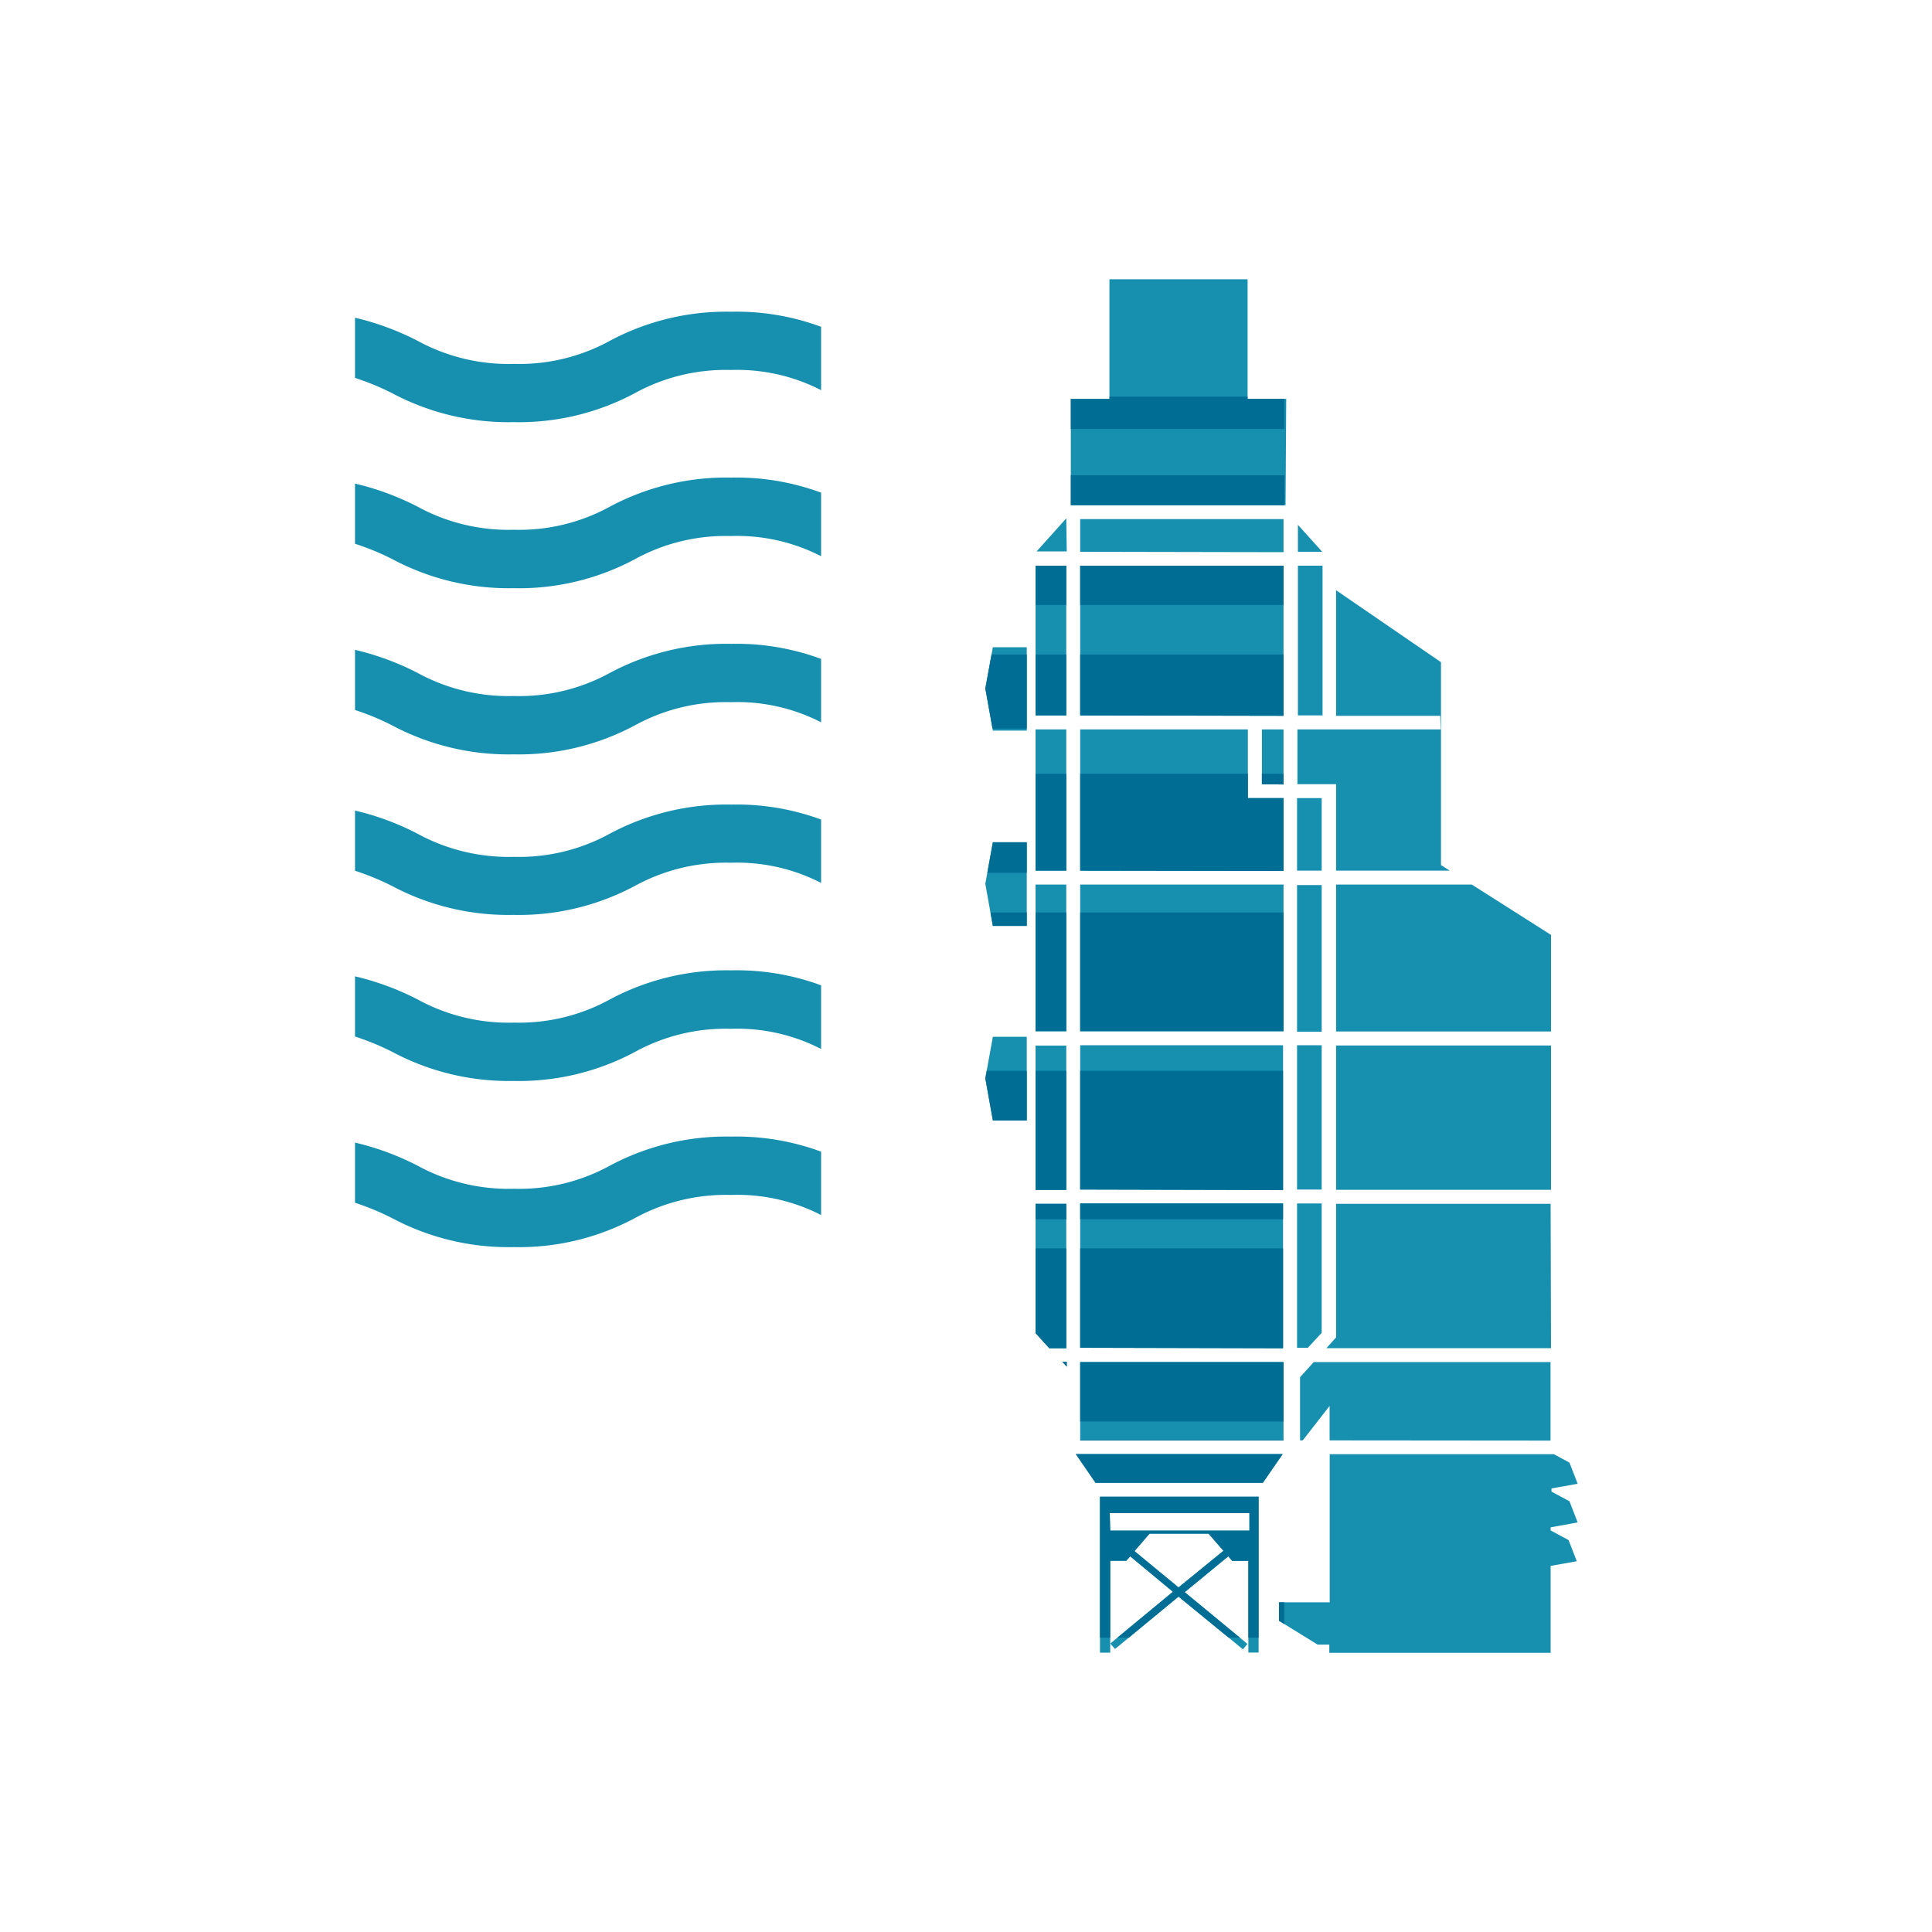 <svg xmlns="http://www.w3.org/2000/svg" xmlns:xlink="http://www.w3.org/1999/xlink" viewBox="0 0 200 200"><defs><style>.cls-1{fill:none;}.cls-2{fill:#1790b0;}.cls-3{clip-path:url(#clip-path);}.cls-4{fill:#006d95;}</style><clipPath id="clip-path"><path class="cls-1" d="M111.82,106.75V91.57h21.05v15.18Zm25,16.39V108.2h-2.55v14.94Zm0-40.52h-2.55v7.51h2.55Zm23.7,42H138.31v13.83l-1,1.11h23.25Zm-23.7-33h-2.55v15.18h2.55Zm-4,31.57V108.2H111.82v14.94Zm4,14.79V124.58h-2.55v14.94h1.12Zm-4,1.59V124.58H111.82v14.94Zm27.69,9.56V141H136l-1.42,1.57v6.54h.28l2.78-3.57v3.57ZM132.87,141H111.82v8.11h21.05Zm27.69-32.77H138.31v14.94h22.25Zm-22.25-1.45h22.25v-10l-8.2-5.21H138.31Zm-5.44-25.57V75.51h-2.24v5.67Zm0,8.95V82.62h-3.69V75.51H111.82V90.13Zm0-33V53.74H111.82v3.38Zm0,16.94V58.56H111.82v15.5Zm-22.49,50.52H107.2V138l1.42,1.57h1.76Zm0-16.38H107.2v14.94h3.18ZM102,71.27l.78,4.36h3.51V67h-3.51Zm8.43,69.7h-.46l.46.51ZM102,111.63l.78,4.36h3.51v-8.66h-3.51Zm0-20.14.78,4.36h3.51V87.19h-3.51Zm11.87,63.45h16.42v16.13h-1.06v-9.49h-1.67l-.41-.47h0l-4.51,3.71,6.06,5,.43.36-.46.56-.39-.32L122,165.28l-6.19,5.11-.39.31-.48-.56.43-.36,6.05-5L117,161.11h0l-.41.46h-1.66v9.51h-1.06Zm12.78,5.6-1.54-1.78H119l-1.56,1.81,4.56,3.76Zm-11.72-2.09h14.41v-1.82H114.88Zm48.39-.85-.85-2.19-1.86-1v-.33l2.71-.48-.85-2.19-1.61-.87H137.65v15.33H132.4v1.91l4,2.47h1.21v.85h22.91v-9l2.71-.48-.85-2.19-1.86-1v-.32Zm-51.45-7.07h-.5l1.6,2.33.44.64h17.32l.44-.64,1.61-2.33Zm22.49-93.41h2.51l-2.51-2.79Zm14.78,18.39H134.31v5.67h4v8.95h11.77l-.91-.58v-21l-10.86-7.45v13h10.78Zm-14.78-1.45h2.55V58.56h-2.55ZM110.38,91.57H107.2v15.18h3.18Zm22.77-50.28h-4V28.91h-14.3V41.3h-4v11h22.23ZM110.38,75.51H107.2V90.13h3.18Zm0-21.77v-.08l0,0h0l-3.07,3.42h3.12Zm0,4.82H107.2v15.5h3.18Z"/></clipPath></defs><g id="Layer_2" data-name="Layer 2"><g id="Backg_Layer_copy" data-name="Backg Layer copy"><rect class="cls-1" width="200" height="200"/></g><g id="_2_tone_blue" data-name="2 tone blue"><g id="drying"><path class="cls-2" d="M111.82,106.75V91.57h21.05v15.18Zm25,16.39V108.2h-2.55v14.94Zm0-40.52h-2.55v7.51h2.55Zm23.7,42H138.31v13.83l-1,1.11h23.25Zm-23.7-33h-2.55v15.18h2.55Zm-4,31.57V108.2H111.82v14.94Zm4,14.79V124.58h-2.55v14.94h1.12Zm-4,1.59V124.58H111.82v14.94Zm27.69,9.56V141H136l-1.42,1.57v6.54h.28l2.78-3.57v3.57ZM132.87,141H111.82v8.11h21.05Zm27.69-32.77H138.31v14.94h22.25Zm-22.25-1.45h22.25v-10l-8.2-5.21H138.31Zm-5.44-25.57V75.51h-2.24v5.67Zm0,8.95V82.62h-3.69V75.51H111.82V90.13Zm0-33V53.74H111.82v3.38Zm0,16.94V58.56H111.82v15.5Zm-22.49,50.52H107.2V138l1.42,1.57h1.76Zm0-16.38H107.2v14.94h3.18ZM102,71.27l.78,4.36h3.51V67h-3.51Zm8.43,69.7h-.46l.46.51ZM102,111.63l.78,4.36h3.51v-8.66h-3.51Zm0-20.14.78,4.36h3.51V87.19h-3.51Zm11.87,63.45h16.42v16.13h-1.06v-9.49h-1.67l-.41-.47h0l-4.51,3.71,6.06,5,.43.36-.46.56-.39-.32L122,165.28l-6.19,5.11-.39.31-.48-.56.43-.36,6.05-5L117,161.11h0l-.41.46h-1.66v9.51h-1.06Zm12.78,5.6-1.54-1.78H119l-1.56,1.81,4.56,3.76Zm-11.72-2.09h14.41v-1.82H114.88Zm48.39-.85-.85-2.19-1.86-1v-.33l2.71-.48-.85-2.19-1.61-.87H137.65v15.33H132.4v1.91l4,2.47h1.21v.85h22.91v-9l2.71-.48-.85-2.19-1.86-1v-.32Zm-51.45-7.07h-.5l1.6,2.33.44.64h17.32l.44-.64,1.61-2.33Zm22.49-93.41h2.51l-2.51-2.79Zm14.78,18.39H134.31v5.67h4v8.95h11.77l-.91-.58v-21l-10.86-7.45v13h10.78Zm-14.78-1.45h2.55V58.56h-2.55ZM110.38,91.57H107.2v15.18h3.18Zm22.77-50.28h-4V28.91h-14.3V41.3h-4v11h22.23ZM110.38,75.51H107.2V90.13h3.18Zm0-21.77v-.08l0,0h0l-3.07,3.42h3.12Zm0,4.82H107.2v15.5h3.18Z"/><g class="cls-3"><polygon class="cls-4" points="1.58 49.2 132.96 49.2 132.96 52.55 1.58 52.55 1.58 49.2 1.58 49.2"/><polygon class="cls-4" points="1.58 41.06 132.96 41.06 132.96 44.41 1.58 44.41 1.58 41.06 1.58 41.06"/><polygon class="cls-4" points="1.58 57.51 132.96 57.51 132.96 62.63 1.58 62.63 1.58 57.51 1.58 57.51"/><polygon class="cls-4" points="1.58 67.75 132.96 67.75 132.96 75.43 1.58 75.43 1.58 67.75 1.58 67.75"/><polygon class="cls-4" points="1.58 80.1 132.96 80.1 132.96 90.35 1.58 90.35 1.58 80.1 1.58 80.1"/><polygon class="cls-4" points="1.58 94.46 132.96 94.46 132.96 107.27 1.58 107.27 1.58 94.46 1.58 94.46"/><polygon class="cls-4" points="1.58 110.85 132.96 110.85 132.96 126.22 1.58 126.22 1.58 110.85 1.58 110.85"/><polygon class="cls-4" points="1.58 129.23 132.96 129.23 132.96 147.15 1.58 147.15 1.58 129.23 1.58 129.23"/><polygon class="cls-4" points="1.58 149.04 132.96 149.04 132.96 169.53 1.58 169.53 1.58 149.04 1.58 149.04"/></g><path class="cls-2" d="M53.16,60.89a25.44,25.44,0,0,0,12.56-3,19.5,19.5,0,0,1,9.94-2.4A19,19,0,0,1,85,57.58V51a25.22,25.22,0,0,0-9.29-1.56,25.55,25.55,0,0,0-12.56,3,19.5,19.5,0,0,1-9.94,2.4,19.63,19.63,0,0,1-10-2.4,28.13,28.13,0,0,0-6.46-2.38v6.23a26.74,26.74,0,0,1,3.86,1.59A25.61,25.61,0,0,0,53.16,60.89Z"/><path class="cls-2" d="M53.16,43.7a25.44,25.44,0,0,0,12.56-3,19.5,19.5,0,0,1,9.94-2.4A19,19,0,0,1,85,40.39V33.83a25.22,25.22,0,0,0-9.29-1.56,25.55,25.55,0,0,0-12.56,3,19.5,19.5,0,0,1-9.94,2.4,19.63,19.63,0,0,1-10-2.4,28.13,28.13,0,0,0-6.46-2.38v6.23a26.74,26.74,0,0,1,3.86,1.59A25.61,25.61,0,0,0,53.16,43.7Z"/><path class="cls-2" d="M40.59,75.09a25.61,25.61,0,0,0,12.57,3,25.44,25.44,0,0,0,12.56-3,19.5,19.5,0,0,1,9.94-2.4A19,19,0,0,1,85,74.77V68.21a25.22,25.22,0,0,0-9.29-1.56,25.55,25.55,0,0,0-12.56,3,19.5,19.5,0,0,1-9.94,2.4,19.63,19.63,0,0,1-10-2.4,28.13,28.13,0,0,0-6.46-2.38V73.5A25.65,25.65,0,0,1,40.59,75.09Z"/><path class="cls-2" d="M53.16,111.9a25.44,25.44,0,0,0,12.56-3,19.5,19.5,0,0,1,9.94-2.4A19,19,0,0,1,85,108.59V102a25.24,25.24,0,0,0-9.29-1.55,25.57,25.57,0,0,0-12.56,3,19.49,19.49,0,0,1-9.94,2.41,19.62,19.62,0,0,1-10-2.41,28.13,28.13,0,0,0-6.46-2.38v6.23a26.74,26.74,0,0,1,3.86,1.59A25.61,25.61,0,0,0,53.16,111.9Z"/><path class="cls-2" d="M53.16,94.71a25.44,25.44,0,0,0,12.56-3,19.61,19.61,0,0,1,9.94-2.4A19,19,0,0,1,85,91.4V84.84a25.24,25.24,0,0,0-9.29-1.55,25.57,25.57,0,0,0-12.56,3,19.49,19.49,0,0,1-9.94,2.41,19.73,19.73,0,0,1-10-2.4,27.65,27.65,0,0,0-6.46-2.39v6.23a26.74,26.74,0,0,1,3.86,1.59A25.61,25.61,0,0,0,53.16,94.71Z"/><path class="cls-2" d="M40.59,126.1a25.61,25.61,0,0,0,12.57,3,25.44,25.44,0,0,0,12.56-3,19.61,19.61,0,0,1,9.94-2.4A19,19,0,0,1,85,125.78v-6.56a25.22,25.22,0,0,0-9.29-1.56,25.55,25.55,0,0,0-12.56,3,19.5,19.5,0,0,1-9.94,2.4,19.63,19.63,0,0,1-10-2.4,28.13,28.13,0,0,0-6.46-2.38v6.23A26.74,26.74,0,0,1,40.59,126.1Z"/></g></g></g></svg>